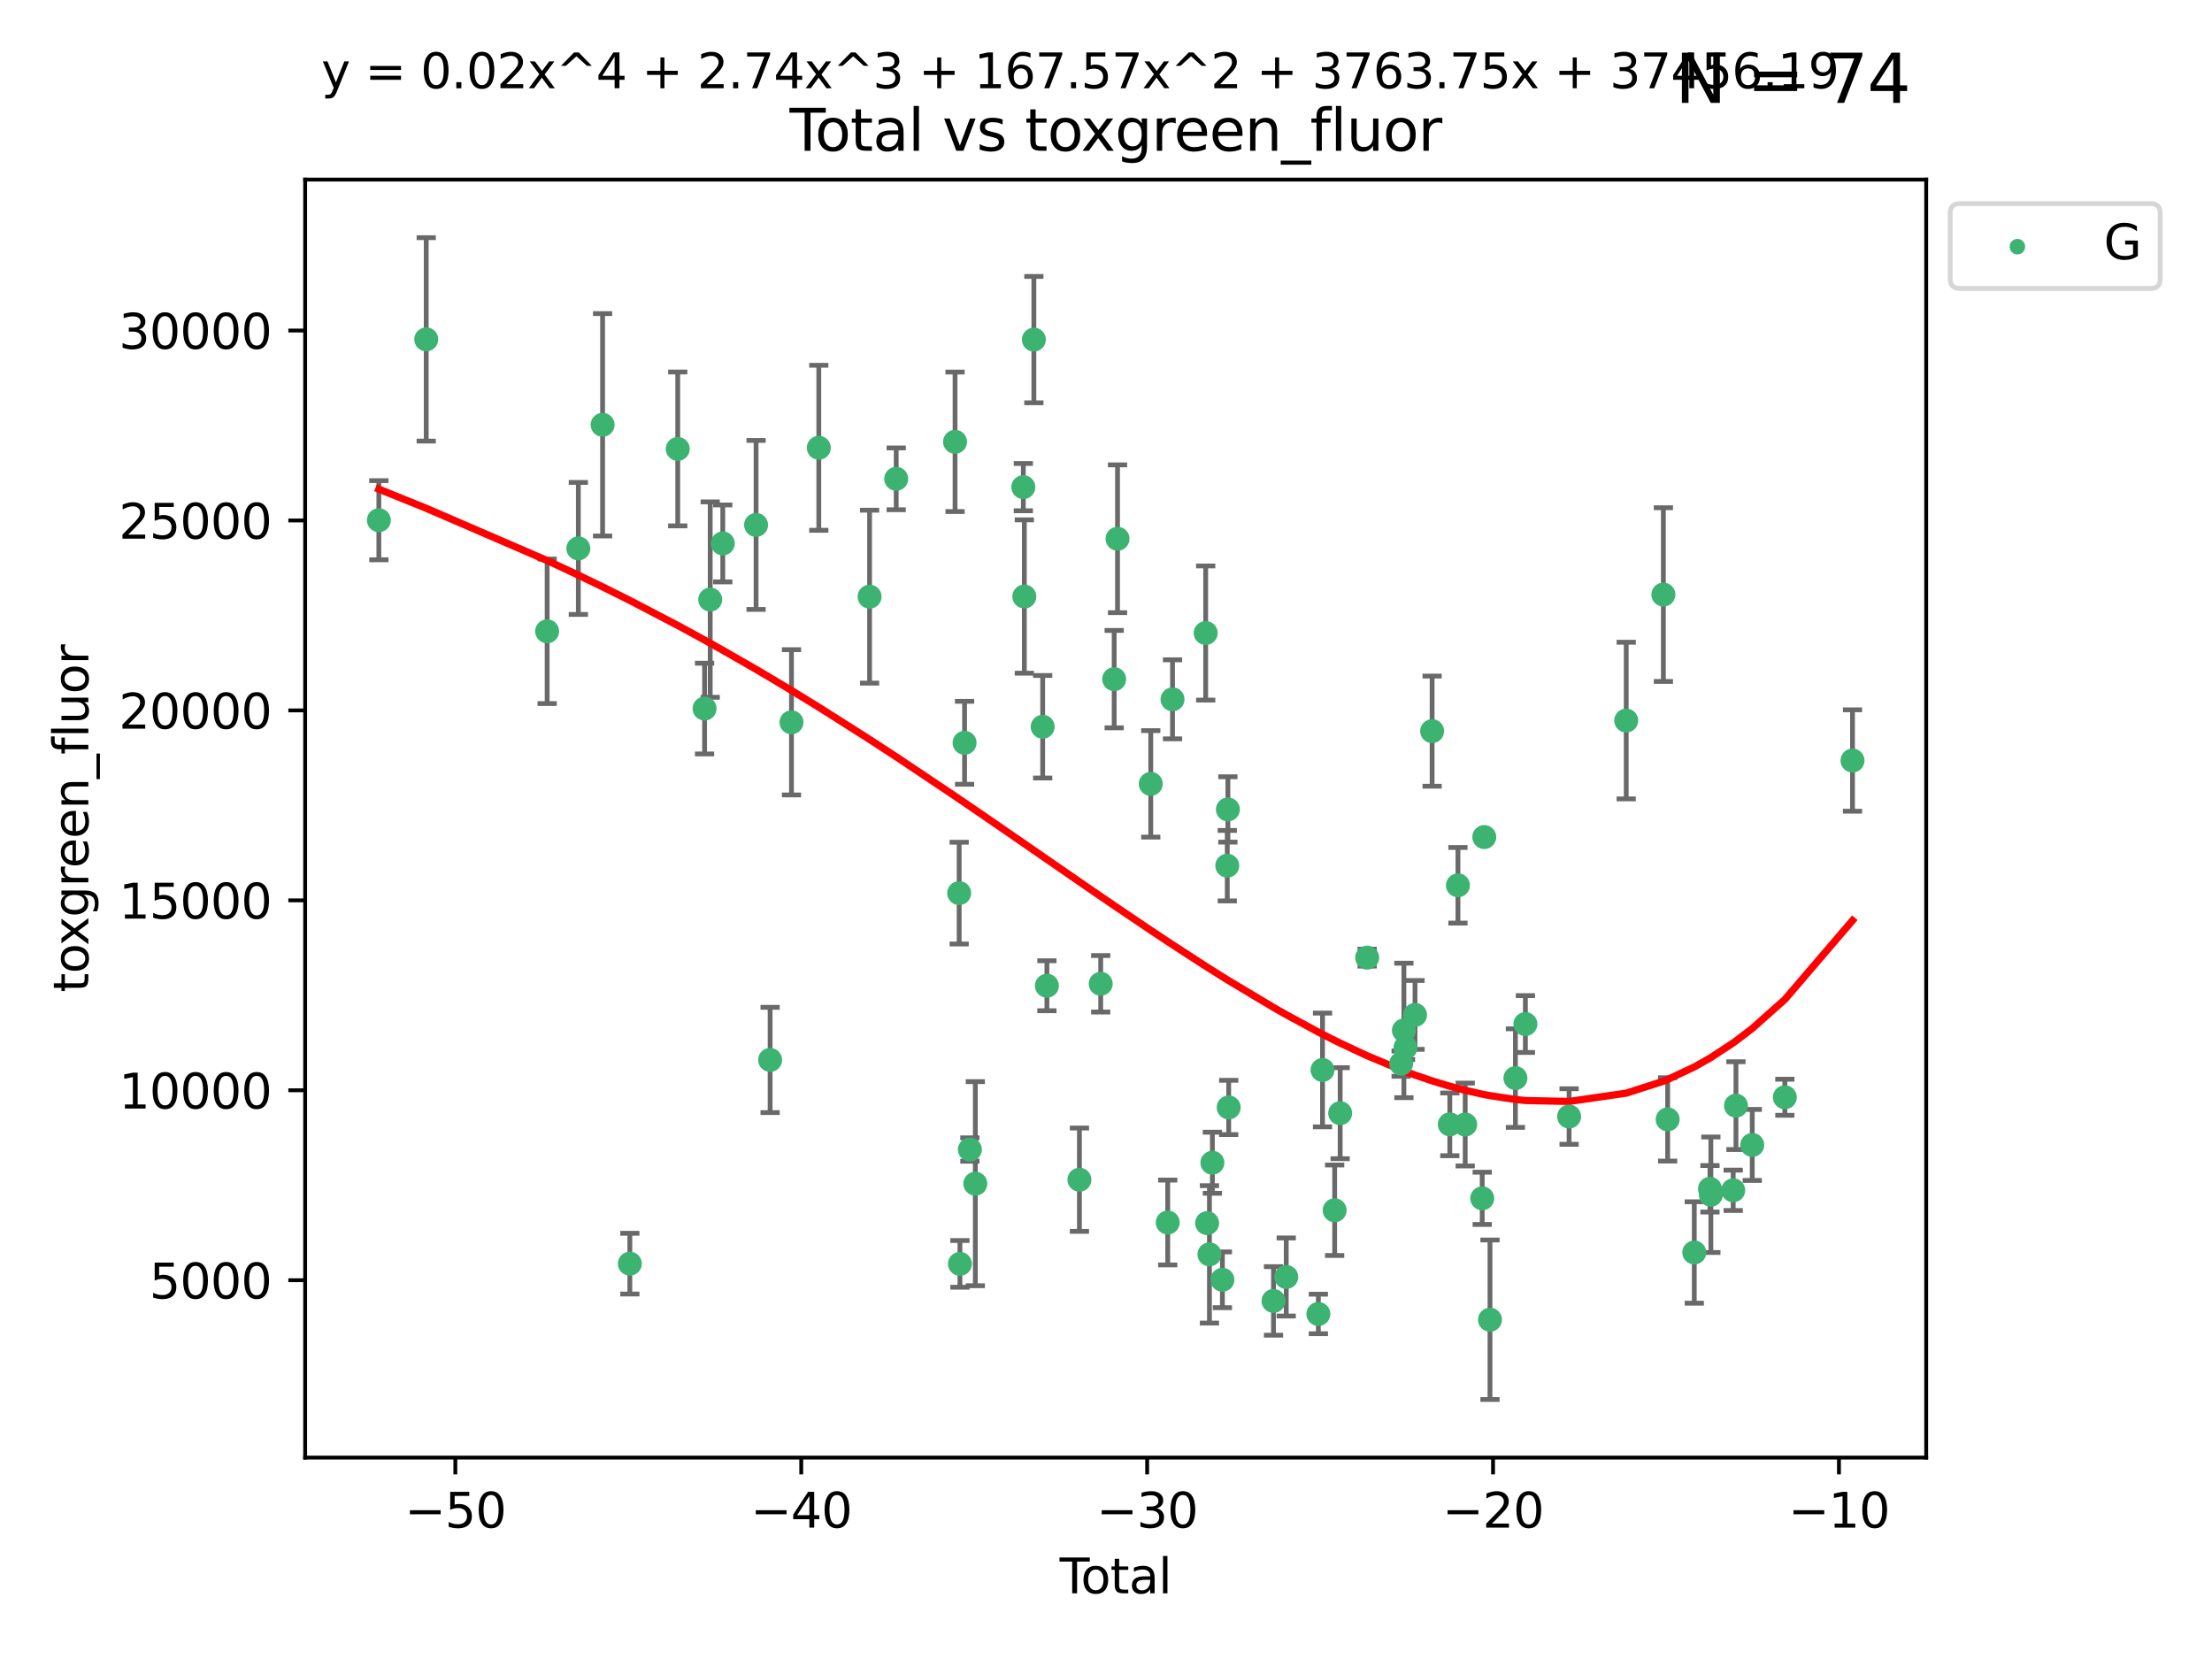 <?xml version="1.0" encoding="utf-8" standalone="no"?>
<!DOCTYPE svg PUBLIC "-//W3C//DTD SVG 1.1//EN"
  "http://www.w3.org/Graphics/SVG/1.1/DTD/svg11.dtd">
<svg xmlns:xlink="http://www.w3.org/1999/xlink" width="460.8pt" height="345.6pt" viewBox="0 0 460.8 345.6" xmlns="http://www.w3.org/2000/svg" version="1.1">
 <defs>
  <style type="text/css">*{stroke-linejoin: round; stroke-linecap: butt}</style>
 </defs>
 <g id="figure_1">
  <g id="patch_1">
   <path d="M 0 345.6 
L 460.8 345.6 
L 460.8 0 
L 0 0 
z
" style="fill: #ffffff"/>
  </g>
  <g id="axes_1">
   <g id="patch_2">
    <path d="M 63.571 303.64 
L 401.26 303.64 
L 401.26 37.411 
L 63.571 37.411 
z
" style="fill: #ffffff"/>
   </g>
   <g id="PathCollection_1">
    <defs>
     <path id="mae464c010b" d="M 0 1.118 
C 0.297 1.118 0.581 1 0.791 0.791 
C 1 0.581 1.118 0.297 1.118 0 
C 1.118 -0.297 1 -0.581 0.791 -0.791 
C 0.581 -1 0.297 -1.118 0 -1.118 
C -0.297 -1.118 -0.581 -1 -0.791 -0.791 
C -1 -0.581 -1.118 -0.297 -1.118 0 
C -1.118 0.297 -1 0.581 -0.791 0.791 
C -0.581 1 -0.297 1.118 0 1.118 
z
" style="stroke: #3cb371"/>
    </defs>
    <g clip-path="url(#p6cb7934e1f)">
     <use xlink:href="#mae464c010b" x="78.921" y="108.37" style="fill: #3cb371; stroke: #3cb371"/>
     <use xlink:href="#mae464c010b" x="88.792" y="70.697" style="fill: #3cb371; stroke: #3cb371"/>
     <use xlink:href="#mae464c010b" x="113.98" y="131.515" style="fill: #3cb371; stroke: #3cb371"/>
     <use xlink:href="#mae464c010b" x="120.479" y="114.247" style="fill: #3cb371; stroke: #3cb371"/>
     <use xlink:href="#mae464c010b" x="125.533" y="88.495" style="fill: #3cb371; stroke: #3cb371"/>
     <use xlink:href="#mae464c010b" x="131.207" y="263.244" style="fill: #3cb371; stroke: #3cb371"/>
     <use xlink:href="#mae464c010b" x="141.185" y="93.519" style="fill: #3cb371; stroke: #3cb371"/>
     <use xlink:href="#mae464c010b" x="146.775" y="147.608" style="fill: #3cb371; stroke: #3cb371"/>
     <use xlink:href="#mae464c010b" x="147.95" y="124.902" style="fill: #3cb371; stroke: #3cb371"/>
     <use xlink:href="#mae464c010b" x="150.568" y="113.205" style="fill: #3cb371; stroke: #3cb371"/>
     <use xlink:href="#mae464c010b" x="157.504" y="109.353" style="fill: #3cb371; stroke: #3cb371"/>
     <use xlink:href="#mae464c010b" x="160.429" y="220.805" style="fill: #3cb371; stroke: #3cb371"/>
     <use xlink:href="#mae464c010b" x="164.88" y="150.469" style="fill: #3cb371; stroke: #3cb371"/>
     <use xlink:href="#mae464c010b" x="170.572" y="93.281" style="fill: #3cb371; stroke: #3cb371"/>
     <use xlink:href="#mae464c010b" x="181.15" y="124.296" style="fill: #3cb371; stroke: #3cb371"/>
     <use xlink:href="#mae464c010b" x="186.695" y="99.749" style="fill: #3cb371; stroke: #3cb371"/>
     <use xlink:href="#mae464c010b" x="198.955" y="92.039" style="fill: #3cb371; stroke: #3cb371"/>
     <use xlink:href="#mae464c010b" x="199.812" y="186.05" style="fill: #3cb371; stroke: #3cb371"/>
     <use xlink:href="#mae464c010b" x="199.972" y="263.288" style="fill: #3cb371; stroke: #3cb371"/>
     <use xlink:href="#mae464c010b" x="200.939" y="154.74" style="fill: #3cb371; stroke: #3cb371"/>
     <use xlink:href="#mae464c010b" x="202.045" y="239.466" style="fill: #3cb371; stroke: #3cb371"/>
     <use xlink:href="#mae464c010b" x="203.178" y="246.582" style="fill: #3cb371; stroke: #3cb371"/>
     <use xlink:href="#mae464c010b" x="213.179" y="101.477" style="fill: #3cb371; stroke: #3cb371"/>
     <use xlink:href="#mae464c010b" x="213.387" y="124.265" style="fill: #3cb371; stroke: #3cb371"/>
     <use xlink:href="#mae464c010b" x="215.374" y="70.746" style="fill: #3cb371; stroke: #3cb371"/>
     <use xlink:href="#mae464c010b" x="217.208" y="151.397" style="fill: #3cb371; stroke: #3cb371"/>
     <use xlink:href="#mae464c010b" x="218.09" y="205.347" style="fill: #3cb371; stroke: #3cb371"/>
     <use xlink:href="#mae464c010b" x="224.864" y="245.752" style="fill: #3cb371; stroke: #3cb371"/>
     <use xlink:href="#mae464c010b" x="229.297" y="204.942" style="fill: #3cb371; stroke: #3cb371"/>
     <use xlink:href="#mae464c010b" x="232.104" y="141.479" style="fill: #3cb371; stroke: #3cb371"/>
     <use xlink:href="#mae464c010b" x="232.802" y="112.237" style="fill: #3cb371; stroke: #3cb371"/>
     <use xlink:href="#mae464c010b" x="239.724" y="163.297" style="fill: #3cb371; stroke: #3cb371"/>
     <use xlink:href="#mae464c010b" x="243.26" y="254.672" style="fill: #3cb371; stroke: #3cb371"/>
     <use xlink:href="#mae464c010b" x="244.258" y="145.683" style="fill: #3cb371; stroke: #3cb371"/>
     <use xlink:href="#mae464c010b" x="251.167" y="131.87" style="fill: #3cb371; stroke: #3cb371"/>
     <use xlink:href="#mae464c010b" x="251.462" y="254.801" style="fill: #3cb371; stroke: #3cb371"/>
     <use xlink:href="#mae464c010b" x="251.949" y="261.306" style="fill: #3cb371; stroke: #3cb371"/>
     <use xlink:href="#mae464c010b" x="252.562" y="242.216" style="fill: #3cb371; stroke: #3cb371"/>
     <use xlink:href="#mae464c010b" x="254.649" y="266.605" style="fill: #3cb371; stroke: #3cb371"/>
     <use xlink:href="#mae464c010b" x="255.663" y="180.337" style="fill: #3cb371; stroke: #3cb371"/>
     <use xlink:href="#mae464c010b" x="255.793" y="168.62" style="fill: #3cb371; stroke: #3cb371"/>
     <use xlink:href="#mae464c010b" x="255.96" y="230.701" style="fill: #3cb371; stroke: #3cb371"/>
     <use xlink:href="#mae464c010b" x="265.295" y="271.005" style="fill: #3cb371; stroke: #3cb371"/>
     <use xlink:href="#mae464c010b" x="267.947" y="266.018" style="fill: #3cb371; stroke: #3cb371"/>
     <use xlink:href="#mae464c010b" x="274.639" y="273.724" style="fill: #3cb371; stroke: #3cb371"/>
     <use xlink:href="#mae464c010b" x="275.505" y="222.895" style="fill: #3cb371; stroke: #3cb371"/>
     <use xlink:href="#mae464c010b" x="278.033" y="252.122" style="fill: #3cb371; stroke: #3cb371"/>
     <use xlink:href="#mae464c010b" x="279.181" y="231.899" style="fill: #3cb371; stroke: #3cb371"/>
     <use xlink:href="#mae464c010b" x="284.806" y="199.49" style="fill: #3cb371; stroke: #3cb371"/>
     <use xlink:href="#mae464c010b" x="291.885" y="221.575" style="fill: #3cb371; stroke: #3cb371"/>
     <use xlink:href="#mae464c010b" x="292.457" y="214.656" style="fill: #3cb371; stroke: #3cb371"/>
     <use xlink:href="#mae464c010b" x="292.792" y="218.227" style="fill: #3cb371; stroke: #3cb371"/>
     <use xlink:href="#mae464c010b" x="294.777" y="211.426" style="fill: #3cb371; stroke: #3cb371"/>
     <use xlink:href="#mae464c010b" x="298.336" y="152.313" style="fill: #3cb371; stroke: #3cb371"/>
     <use xlink:href="#mae464c010b" x="302.021" y="234.226" style="fill: #3cb371; stroke: #3cb371"/>
     <use xlink:href="#mae464c010b" x="303.715" y="184.424" style="fill: #3cb371; stroke: #3cb371"/>
     <use xlink:href="#mae464c010b" x="305.229" y="234.26" style="fill: #3cb371; stroke: #3cb371"/>
     <use xlink:href="#mae464c010b" x="308.772" y="249.634" style="fill: #3cb371; stroke: #3cb371"/>
     <use xlink:href="#mae464c010b" x="309.203" y="174.374" style="fill: #3cb371; stroke: #3cb371"/>
     <use xlink:href="#mae464c010b" x="310.392" y="274.926" style="fill: #3cb371; stroke: #3cb371"/>
     <use xlink:href="#mae464c010b" x="315.691" y="224.588" style="fill: #3cb371; stroke: #3cb371"/>
     <use xlink:href="#mae464c010b" x="317.768" y="213.329" style="fill: #3cb371; stroke: #3cb371"/>
     <use xlink:href="#mae464c010b" x="326.871" y="232.59" style="fill: #3cb371; stroke: #3cb371"/>
     <use xlink:href="#mae464c010b" x="338.77" y="150.105" style="fill: #3cb371; stroke: #3cb371"/>
     <use xlink:href="#mae464c010b" x="346.513" y="123.865" style="fill: #3cb371; stroke: #3cb371"/>
     <use xlink:href="#mae464c010b" x="347.402" y="233.186" style="fill: #3cb371; stroke: #3cb371"/>
     <use xlink:href="#mae464c010b" x="352.949" y="260.916" style="fill: #3cb371; stroke: #3cb371"/>
     <use xlink:href="#mae464c010b" x="356.217" y="247.646" style="fill: #3cb371; stroke: #3cb371"/>
     <use xlink:href="#mae464c010b" x="356.405" y="248.886" style="fill: #3cb371; stroke: #3cb371"/>
     <use xlink:href="#mae464c010b" x="361.057" y="247.962" style="fill: #3cb371; stroke: #3cb371"/>
     <use xlink:href="#mae464c010b" x="361.633" y="230.326" style="fill: #3cb371; stroke: #3cb371"/>
     <use xlink:href="#mae464c010b" x="365.027" y="238.511" style="fill: #3cb371; stroke: #3cb371"/>
     <use xlink:href="#mae464c010b" x="371.817" y="228.579" style="fill: #3cb371; stroke: #3cb371"/>
     <use xlink:href="#mae464c010b" x="385.911" y="158.432" style="fill: #3cb371; stroke: #3cb371"/>
    </g>
   </g>
   <g id="matplotlib.axis_1">
    <g id="xtick_1">
     <g id="line2d_1">
      <defs>
       <path id="m2d4a6df33d" d="M 0 0 
L 0 3.5 
" style="stroke: #000000; stroke-width: 0.8"/>
      </defs>
      <g>
       <use xlink:href="#m2d4a6df33d" x="94.856" y="303.64" style="stroke: #000000; stroke-width: 0.8"/>
      </g>
     </g>
     <g id="text_1">
      <!-- −50 -->
      <g transform="translate(84.304 318.238)scale(0.1 -0.1)">
       <defs>
        <path id="DejaVuSans-2212" d="M 678 2272 
L 4684 2272 
L 4684 1741 
L 678 1741 
L 678 2272 
z
" transform="scale(0.016)"/>
        <path id="DejaVuSans-35" d="M 691 4666 
L 3169 4666 
L 3169 4134 
L 1269 4134 
L 1269 2991 
Q 1406 3038 1543 3061 
Q 1681 3084 1819 3084 
Q 2600 3084 3056 2656 
Q 3513 2228 3513 1497 
Q 3513 744 3044 326 
Q 2575 -91 1722 -91 
Q 1428 -91 1123 -41 
Q 819 9 494 109 
L 494 744 
Q 775 591 1075 516 
Q 1375 441 1709 441 
Q 2250 441 2565 725 
Q 2881 1009 2881 1497 
Q 2881 1984 2565 2268 
Q 2250 2553 1709 2553 
Q 1456 2553 1204 2497 
Q 953 2441 691 2322 
L 691 4666 
z
" transform="scale(0.016)"/>
        <path id="DejaVuSans-30" d="M 2034 4250 
Q 1547 4250 1301 3770 
Q 1056 3291 1056 2328 
Q 1056 1369 1301 889 
Q 1547 409 2034 409 
Q 2525 409 2770 889 
Q 3016 1369 3016 2328 
Q 3016 3291 2770 3770 
Q 2525 4250 2034 4250 
z
M 2034 4750 
Q 2819 4750 3233 4129 
Q 3647 3509 3647 2328 
Q 3647 1150 3233 529 
Q 2819 -91 2034 -91 
Q 1250 -91 836 529 
Q 422 1150 422 2328 
Q 422 3509 836 4129 
Q 1250 4750 2034 4750 
z
" transform="scale(0.016)"/>
       </defs>
       <use xlink:href="#DejaVuSans-2212"/>
       <use xlink:href="#DejaVuSans-35" x="83.789"/>
       <use xlink:href="#DejaVuSans-30" x="147.412"/>
      </g>
     </g>
    </g>
    <g id="xtick_2">
     <g id="line2d_2">
      <g>
       <use xlink:href="#m2d4a6df33d" x="166.914" y="303.64" style="stroke: #000000; stroke-width: 0.8"/>
      </g>
     </g>
     <g id="text_2">
      <!-- −40 -->
      <g transform="translate(156.361 318.238)scale(0.1 -0.1)">
       <defs>
        <path id="DejaVuSans-34" d="M 2419 4116 
L 825 1625 
L 2419 1625 
L 2419 4116 
z
M 2253 4666 
L 3047 4666 
L 3047 1625 
L 3713 1625 
L 3713 1100 
L 3047 1100 
L 3047 0 
L 2419 0 
L 2419 1100 
L 313 1100 
L 313 1709 
L 2253 4666 
z
" transform="scale(0.016)"/>
       </defs>
       <use xlink:href="#DejaVuSans-2212"/>
       <use xlink:href="#DejaVuSans-34" x="83.789"/>
       <use xlink:href="#DejaVuSans-30" x="147.412"/>
      </g>
     </g>
    </g>
    <g id="xtick_3">
     <g id="line2d_3">
      <g>
       <use xlink:href="#m2d4a6df33d" x="238.971" y="303.64" style="stroke: #000000; stroke-width: 0.8"/>
      </g>
     </g>
     <g id="text_3">
      <!-- −30 -->
      <g transform="translate(228.419 318.238)scale(0.1 -0.1)">
       <defs>
        <path id="DejaVuSans-33" d="M 2597 2516 
Q 3050 2419 3304 2112 
Q 3559 1806 3559 1356 
Q 3559 666 3084 287 
Q 2609 -91 1734 -91 
Q 1441 -91 1130 -33 
Q 819 25 488 141 
L 488 750 
Q 750 597 1062 519 
Q 1375 441 1716 441 
Q 2309 441 2620 675 
Q 2931 909 2931 1356 
Q 2931 1769 2642 2001 
Q 2353 2234 1838 2234 
L 1294 2234 
L 1294 2753 
L 1863 2753 
Q 2328 2753 2575 2939 
Q 2822 3125 2822 3475 
Q 2822 3834 2567 4026 
Q 2313 4219 1838 4219 
Q 1578 4219 1281 4162 
Q 984 4106 628 3988 
L 628 4550 
Q 988 4650 1302 4700 
Q 1616 4750 1894 4750 
Q 2613 4750 3031 4423 
Q 3450 4097 3450 3541 
Q 3450 3153 3228 2886 
Q 3006 2619 2597 2516 
z
" transform="scale(0.016)"/>
       </defs>
       <use xlink:href="#DejaVuSans-2212"/>
       <use xlink:href="#DejaVuSans-33" x="83.789"/>
       <use xlink:href="#DejaVuSans-30" x="147.412"/>
      </g>
     </g>
    </g>
    <g id="xtick_4">
     <g id="line2d_4">
      <g>
       <use xlink:href="#m2d4a6df33d" x="311.029" y="303.64" style="stroke: #000000; stroke-width: 0.8"/>
      </g>
     </g>
     <g id="text_4">
      <!-- −20 -->
      <g transform="translate(300.476 318.238)scale(0.1 -0.1)">
       <defs>
        <path id="DejaVuSans-32" d="M 1228 531 
L 3431 531 
L 3431 0 
L 469 0 
L 469 531 
Q 828 903 1448 1529 
Q 2069 2156 2228 2338 
Q 2531 2678 2651 2914 
Q 2772 3150 2772 3378 
Q 2772 3750 2511 3984 
Q 2250 4219 1831 4219 
Q 1534 4219 1204 4116 
Q 875 4013 500 3803 
L 500 4441 
Q 881 4594 1212 4672 
Q 1544 4750 1819 4750 
Q 2544 4750 2975 4387 
Q 3406 4025 3406 3419 
Q 3406 3131 3298 2873 
Q 3191 2616 2906 2266 
Q 2828 2175 2409 1742 
Q 1991 1309 1228 531 
z
" transform="scale(0.016)"/>
       </defs>
       <use xlink:href="#DejaVuSans-2212"/>
       <use xlink:href="#DejaVuSans-32" x="83.789"/>
       <use xlink:href="#DejaVuSans-30" x="147.412"/>
      </g>
     </g>
    </g>
    <g id="xtick_5">
     <g id="line2d_5">
      <g>
       <use xlink:href="#m2d4a6df33d" x="383.086" y="303.64" style="stroke: #000000; stroke-width: 0.8"/>
      </g>
     </g>
     <g id="text_5">
      <!-- −10 -->
      <g transform="translate(372.534 318.238)scale(0.1 -0.1)">
       <defs>
        <path id="DejaVuSans-31" d="M 794 531 
L 1825 531 
L 1825 4091 
L 703 3866 
L 703 4441 
L 1819 4666 
L 2450 4666 
L 2450 531 
L 3481 531 
L 3481 0 
L 794 0 
L 794 531 
z
" transform="scale(0.016)"/>
       </defs>
       <use xlink:href="#DejaVuSans-2212"/>
       <use xlink:href="#DejaVuSans-31" x="83.789"/>
       <use xlink:href="#DejaVuSans-30" x="147.412"/>
      </g>
     </g>
    </g>
    <g id="text_6">
     <!-- Total -->
     <g transform="translate(220.739 331.917)scale(0.1 -0.1)">
      <defs>
       <path id="DejaVuSans-54" d="M -19 4666 
L 3928 4666 
L 3928 4134 
L 2272 4134 
L 2272 0 
L 1638 0 
L 1638 4134 
L -19 4134 
L -19 4666 
z
" transform="scale(0.016)"/>
       <path id="DejaVuSans-6f" d="M 1959 3097 
Q 1497 3097 1228 2736 
Q 959 2375 959 1747 
Q 959 1119 1226 758 
Q 1494 397 1959 397 
Q 2419 397 2687 759 
Q 2956 1122 2956 1747 
Q 2956 2369 2687 2733 
Q 2419 3097 1959 3097 
z
M 1959 3584 
Q 2709 3584 3137 3096 
Q 3566 2609 3566 1747 
Q 3566 888 3137 398 
Q 2709 -91 1959 -91 
Q 1206 -91 779 398 
Q 353 888 353 1747 
Q 353 2609 779 3096 
Q 1206 3584 1959 3584 
z
" transform="scale(0.016)"/>
       <path id="DejaVuSans-74" d="M 1172 4494 
L 1172 3500 
L 2356 3500 
L 2356 3053 
L 1172 3053 
L 1172 1153 
Q 1172 725 1289 603 
Q 1406 481 1766 481 
L 2356 481 
L 2356 0 
L 1766 0 
Q 1100 0 847 248 
Q 594 497 594 1153 
L 594 3053 
L 172 3053 
L 172 3500 
L 594 3500 
L 594 4494 
L 1172 4494 
z
" transform="scale(0.016)"/>
       <path id="DejaVuSans-61" d="M 2194 1759 
Q 1497 1759 1228 1600 
Q 959 1441 959 1056 
Q 959 750 1161 570 
Q 1363 391 1709 391 
Q 2188 391 2477 730 
Q 2766 1069 2766 1631 
L 2766 1759 
L 2194 1759 
z
M 3341 1997 
L 3341 0 
L 2766 0 
L 2766 531 
Q 2569 213 2275 61 
Q 1981 -91 1556 -91 
Q 1019 -91 701 211 
Q 384 513 384 1019 
Q 384 1609 779 1909 
Q 1175 2209 1959 2209 
L 2766 2209 
L 2766 2266 
Q 2766 2663 2505 2880 
Q 2244 3097 1772 3097 
Q 1472 3097 1187 3025 
Q 903 2953 641 2809 
L 641 3341 
Q 956 3463 1253 3523 
Q 1550 3584 1831 3584 
Q 2591 3584 2966 3190 
Q 3341 2797 3341 1997 
z
" transform="scale(0.016)"/>
       <path id="DejaVuSans-6c" d="M 603 4863 
L 1178 4863 
L 1178 0 
L 603 0 
L 603 4863 
z
" transform="scale(0.016)"/>
      </defs>
      <use xlink:href="#DejaVuSans-54"/>
      <use xlink:href="#DejaVuSans-6f" x="44.084"/>
      <use xlink:href="#DejaVuSans-74" x="105.266"/>
      <use xlink:href="#DejaVuSans-61" x="144.475"/>
      <use xlink:href="#DejaVuSans-6c" x="205.754"/>
     </g>
    </g>
   </g>
   <g id="matplotlib.axis_2">
    <g id="ytick_1">
     <g id="line2d_6">
      <defs>
       <path id="md63896362a" d="M 0 0 
L -3.5 0 
" style="stroke: #000000; stroke-width: 0.8"/>
      </defs>
      <g>
       <use xlink:href="#md63896362a" x="63.571" y="266.693" style="stroke: #000000; stroke-width: 0.8"/>
      </g>
     </g>
     <g id="text_7">
      <!-- 5000 -->
      <g transform="translate(31.121 270.492)scale(0.1 -0.1)">
       <use xlink:href="#DejaVuSans-35"/>
       <use xlink:href="#DejaVuSans-30" x="63.623"/>
       <use xlink:href="#DejaVuSans-30" x="127.246"/>
       <use xlink:href="#DejaVuSans-30" x="190.869"/>
      </g>
     </g>
    </g>
    <g id="ytick_2">
     <g id="line2d_7">
      <g>
       <use xlink:href="#md63896362a" x="63.571" y="227.125" style="stroke: #000000; stroke-width: 0.8"/>
      </g>
     </g>
     <g id="text_8">
      <!-- 10000 -->
      <g transform="translate(24.759 230.924)scale(0.1 -0.1)">
       <use xlink:href="#DejaVuSans-31"/>
       <use xlink:href="#DejaVuSans-30" x="63.623"/>
       <use xlink:href="#DejaVuSans-30" x="127.246"/>
       <use xlink:href="#DejaVuSans-30" x="190.869"/>
       <use xlink:href="#DejaVuSans-30" x="254.492"/>
      </g>
     </g>
    </g>
    <g id="ytick_3">
     <g id="line2d_8">
      <g>
       <use xlink:href="#md63896362a" x="63.571" y="187.557" style="stroke: #000000; stroke-width: 0.8"/>
      </g>
     </g>
     <g id="text_9">
      <!-- 15000 -->
      <g transform="translate(24.759 191.356)scale(0.1 -0.1)">
       <use xlink:href="#DejaVuSans-31"/>
       <use xlink:href="#DejaVuSans-35" x="63.623"/>
       <use xlink:href="#DejaVuSans-30" x="127.246"/>
       <use xlink:href="#DejaVuSans-30" x="190.869"/>
       <use xlink:href="#DejaVuSans-30" x="254.492"/>
      </g>
     </g>
    </g>
    <g id="ytick_4">
     <g id="line2d_9">
      <g>
       <use xlink:href="#md63896362a" x="63.571" y="147.989" style="stroke: #000000; stroke-width: 0.8"/>
      </g>
     </g>
     <g id="text_10">
      <!-- 20000 -->
      <g transform="translate(24.759 151.788)scale(0.1 -0.1)">
       <use xlink:href="#DejaVuSans-32"/>
       <use xlink:href="#DejaVuSans-30" x="63.623"/>
       <use xlink:href="#DejaVuSans-30" x="127.246"/>
       <use xlink:href="#DejaVuSans-30" x="190.869"/>
       <use xlink:href="#DejaVuSans-30" x="254.492"/>
      </g>
     </g>
    </g>
    <g id="ytick_5">
     <g id="line2d_10">
      <g>
       <use xlink:href="#md63896362a" x="63.571" y="108.421" style="stroke: #000000; stroke-width: 0.8"/>
      </g>
     </g>
     <g id="text_11">
      <!-- 25000 -->
      <g transform="translate(24.759 112.22)scale(0.1 -0.1)">
       <use xlink:href="#DejaVuSans-32"/>
       <use xlink:href="#DejaVuSans-35" x="63.623"/>
       <use xlink:href="#DejaVuSans-30" x="127.246"/>
       <use xlink:href="#DejaVuSans-30" x="190.869"/>
       <use xlink:href="#DejaVuSans-30" x="254.492"/>
      </g>
     </g>
    </g>
    <g id="ytick_6">
     <g id="line2d_11">
      <g>
       <use xlink:href="#md63896362a" x="63.571" y="68.853" style="stroke: #000000; stroke-width: 0.8"/>
      </g>
     </g>
     <g id="text_12">
      <!-- 30000 -->
      <g transform="translate(24.759 72.652)scale(0.1 -0.1)">
       <use xlink:href="#DejaVuSans-33"/>
       <use xlink:href="#DejaVuSans-30" x="63.623"/>
       <use xlink:href="#DejaVuSans-30" x="127.246"/>
       <use xlink:href="#DejaVuSans-30" x="190.869"/>
       <use xlink:href="#DejaVuSans-30" x="254.492"/>
      </g>
     </g>
    </g>
    <g id="text_13">
     <!-- toxgreen_fluor -->
     <g transform="translate(18.401 206.72)rotate(-90)scale(0.1 -0.1)">
      <defs>
       <path id="DejaVuSans-78" d="M 3513 3500 
L 2247 1797 
L 3578 0 
L 2900 0 
L 1881 1375 
L 863 0 
L 184 0 
L 1544 1831 
L 300 3500 
L 978 3500 
L 1906 2253 
L 2834 3500 
L 3513 3500 
z
" transform="scale(0.016)"/>
       <path id="DejaVuSans-67" d="M 2906 1791 
Q 2906 2416 2648 2759 
Q 2391 3103 1925 3103 
Q 1463 3103 1205 2759 
Q 947 2416 947 1791 
Q 947 1169 1205 825 
Q 1463 481 1925 481 
Q 2391 481 2648 825 
Q 2906 1169 2906 1791 
z
M 3481 434 
Q 3481 -459 3084 -895 
Q 2688 -1331 1869 -1331 
Q 1566 -1331 1297 -1286 
Q 1028 -1241 775 -1147 
L 775 -588 
Q 1028 -725 1275 -790 
Q 1522 -856 1778 -856 
Q 2344 -856 2625 -561 
Q 2906 -266 2906 331 
L 2906 616 
Q 2728 306 2450 153 
Q 2172 0 1784 0 
Q 1141 0 747 490 
Q 353 981 353 1791 
Q 353 2603 747 3093 
Q 1141 3584 1784 3584 
Q 2172 3584 2450 3431 
Q 2728 3278 2906 2969 
L 2906 3500 
L 3481 3500 
L 3481 434 
z
" transform="scale(0.016)"/>
       <path id="DejaVuSans-72" d="M 2631 2963 
Q 2534 3019 2420 3045 
Q 2306 3072 2169 3072 
Q 1681 3072 1420 2755 
Q 1159 2438 1159 1844 
L 1159 0 
L 581 0 
L 581 3500 
L 1159 3500 
L 1159 2956 
Q 1341 3275 1631 3429 
Q 1922 3584 2338 3584 
Q 2397 3584 2469 3576 
Q 2541 3569 2628 3553 
L 2631 2963 
z
" transform="scale(0.016)"/>
       <path id="DejaVuSans-65" d="M 3597 1894 
L 3597 1613 
L 953 1613 
Q 991 1019 1311 708 
Q 1631 397 2203 397 
Q 2534 397 2845 478 
Q 3156 559 3463 722 
L 3463 178 
Q 3153 47 2828 -22 
Q 2503 -91 2169 -91 
Q 1331 -91 842 396 
Q 353 884 353 1716 
Q 353 2575 817 3079 
Q 1281 3584 2069 3584 
Q 2775 3584 3186 3129 
Q 3597 2675 3597 1894 
z
M 3022 2063 
Q 3016 2534 2758 2815 
Q 2500 3097 2075 3097 
Q 1594 3097 1305 2825 
Q 1016 2553 972 2059 
L 3022 2063 
z
" transform="scale(0.016)"/>
       <path id="DejaVuSans-6e" d="M 3513 2113 
L 3513 0 
L 2938 0 
L 2938 2094 
Q 2938 2591 2744 2837 
Q 2550 3084 2163 3084 
Q 1697 3084 1428 2787 
Q 1159 2491 1159 1978 
L 1159 0 
L 581 0 
L 581 3500 
L 1159 3500 
L 1159 2956 
Q 1366 3272 1645 3428 
Q 1925 3584 2291 3584 
Q 2894 3584 3203 3211 
Q 3513 2838 3513 2113 
z
" transform="scale(0.016)"/>
       <path id="DejaVuSans-5f" d="M 3263 -1063 
L 3263 -1509 
L -63 -1509 
L -63 -1063 
L 3263 -1063 
z
" transform="scale(0.016)"/>
       <path id="DejaVuSans-66" d="M 2375 4863 
L 2375 4384 
L 1825 4384 
Q 1516 4384 1395 4259 
Q 1275 4134 1275 3809 
L 1275 3500 
L 2222 3500 
L 2222 3053 
L 1275 3053 
L 1275 0 
L 697 0 
L 697 3053 
L 147 3053 
L 147 3500 
L 697 3500 
L 697 3744 
Q 697 4328 969 4595 
Q 1241 4863 1831 4863 
L 2375 4863 
z
" transform="scale(0.016)"/>
       <path id="DejaVuSans-75" d="M 544 1381 
L 544 3500 
L 1119 3500 
L 1119 1403 
Q 1119 906 1312 657 
Q 1506 409 1894 409 
Q 2359 409 2629 706 
Q 2900 1003 2900 1516 
L 2900 3500 
L 3475 3500 
L 3475 0 
L 2900 0 
L 2900 538 
Q 2691 219 2414 64 
Q 2138 -91 1772 -91 
Q 1169 -91 856 284 
Q 544 659 544 1381 
z
M 1991 3584 
L 1991 3584 
z
" transform="scale(0.016)"/>
      </defs>
      <use xlink:href="#DejaVuSans-74"/>
      <use xlink:href="#DejaVuSans-6f" x="39.209"/>
      <use xlink:href="#DejaVuSans-78" x="97.266"/>
      <use xlink:href="#DejaVuSans-67" x="156.445"/>
      <use xlink:href="#DejaVuSans-72" x="219.922"/>
      <use xlink:href="#DejaVuSans-65" x="258.785"/>
      <use xlink:href="#DejaVuSans-65" x="320.309"/>
      <use xlink:href="#DejaVuSans-6e" x="381.832"/>
      <use xlink:href="#DejaVuSans-5f" x="445.211"/>
      <use xlink:href="#DejaVuSans-66" x="495.211"/>
      <use xlink:href="#DejaVuSans-6c" x="530.416"/>
      <use xlink:href="#DejaVuSans-75" x="558.199"/>
      <use xlink:href="#DejaVuSans-6f" x="621.578"/>
      <use xlink:href="#DejaVuSans-72" x="682.76"/>
     </g>
    </g>
   </g>
   <g id="LineCollection_1">
    <path d="M 78.921 116.611 
L 78.921 100.128 
" clip-path="url(#p6cb7934e1f)" style="fill: none; stroke: #696969"/>
    <path d="M 88.792 91.882 
L 88.792 49.513 
" clip-path="url(#p6cb7934e1f)" style="fill: none; stroke: #696969"/>
    <path d="M 113.98 146.565 
L 113.98 116.466 
" clip-path="url(#p6cb7934e1f)" style="fill: none; stroke: #696969"/>
    <path d="M 120.479 128.001 
L 120.479 100.493 
" clip-path="url(#p6cb7934e1f)" style="fill: none; stroke: #696969"/>
    <path d="M 125.533 111.658 
L 125.533 65.332 
" clip-path="url(#p6cb7934e1f)" style="fill: none; stroke: #696969"/>
    <path d="M 131.207 269.569 
L 131.207 256.919 
" clip-path="url(#p6cb7934e1f)" style="fill: none; stroke: #696969"/>
    <path d="M 141.185 109.546 
L 141.185 77.492 
" clip-path="url(#p6cb7934e1f)" style="fill: none; stroke: #696969"/>
    <path d="M 146.775 157.063 
L 146.775 138.153 
" clip-path="url(#p6cb7934e1f)" style="fill: none; stroke: #696969"/>
    <path d="M 147.95 145.257 
L 147.95 104.548 
" clip-path="url(#p6cb7934e1f)" style="fill: none; stroke: #696969"/>
    <path d="M 150.568 121.219 
L 150.568 105.191 
" clip-path="url(#p6cb7934e1f)" style="fill: none; stroke: #696969"/>
    <path d="M 157.504 126.956 
L 157.504 91.751 
" clip-path="url(#p6cb7934e1f)" style="fill: none; stroke: #696969"/>
    <path d="M 160.429 231.769 
L 160.429 209.841 
" clip-path="url(#p6cb7934e1f)" style="fill: none; stroke: #696969"/>
    <path d="M 164.88 165.597 
L 164.88 135.341 
" clip-path="url(#p6cb7934e1f)" style="fill: none; stroke: #696969"/>
    <path d="M 170.572 110.469 
L 170.572 76.093 
" clip-path="url(#p6cb7934e1f)" style="fill: none; stroke: #696969"/>
    <path d="M 181.15 142.309 
L 181.15 106.282 
" clip-path="url(#p6cb7934e1f)" style="fill: none; stroke: #696969"/>
    <path d="M 186.695 106.185 
L 186.695 93.313 
" clip-path="url(#p6cb7934e1f)" style="fill: none; stroke: #696969"/>
    <path d="M 198.955 106.568 
L 198.955 77.509 
" clip-path="url(#p6cb7934e1f)" style="fill: none; stroke: #696969"/>
    <path d="M 199.812 196.65 
L 199.812 175.45 
" clip-path="url(#p6cb7934e1f)" style="fill: none; stroke: #696969"/>
    <path d="M 199.972 268.154 
L 199.972 258.423 
" clip-path="url(#p6cb7934e1f)" style="fill: none; stroke: #696969"/>
    <path d="M 200.939 163.379 
L 200.939 146.102 
" clip-path="url(#p6cb7934e1f)" style="fill: none; stroke: #696969"/>
    <path d="M 202.045 241.903 
L 202.045 237.028 
" clip-path="url(#p6cb7934e1f)" style="fill: none; stroke: #696969"/>
    <path d="M 203.178 267.841 
L 203.178 225.323 
" clip-path="url(#p6cb7934e1f)" style="fill: none; stroke: #696969"/>
    <path d="M 213.179 106.404 
L 213.179 96.549 
" clip-path="url(#p6cb7934e1f)" style="fill: none; stroke: #696969"/>
    <path d="M 213.387 140.234 
L 213.387 108.295 
" clip-path="url(#p6cb7934e1f)" style="fill: none; stroke: #696969"/>
    <path d="M 215.374 83.907 
L 215.374 57.586 
" clip-path="url(#p6cb7934e1f)" style="fill: none; stroke: #696969"/>
    <path d="M 217.208 162.075 
L 217.208 140.718 
" clip-path="url(#p6cb7934e1f)" style="fill: none; stroke: #696969"/>
    <path d="M 218.09 210.557 
L 218.09 200.138 
" clip-path="url(#p6cb7934e1f)" style="fill: none; stroke: #696969"/>
    <path d="M 224.864 256.511 
L 224.864 234.993 
" clip-path="url(#p6cb7934e1f)" style="fill: none; stroke: #696969"/>
    <path d="M 229.297 210.824 
L 229.297 199.059 
" clip-path="url(#p6cb7934e1f)" style="fill: none; stroke: #696969"/>
    <path d="M 232.104 151.623 
L 232.104 131.335 
" clip-path="url(#p6cb7934e1f)" style="fill: none; stroke: #696969"/>
    <path d="M 232.802 127.633 
L 232.802 96.841 
" clip-path="url(#p6cb7934e1f)" style="fill: none; stroke: #696969"/>
    <path d="M 239.724 174.387 
L 239.724 152.207 
" clip-path="url(#p6cb7934e1f)" style="fill: none; stroke: #696969"/>
    <path d="M 243.26 263.511 
L 243.26 245.832 
" clip-path="url(#p6cb7934e1f)" style="fill: none; stroke: #696969"/>
    <path d="M 244.258 153.913 
L 244.258 137.454 
" clip-path="url(#p6cb7934e1f)" style="fill: none; stroke: #696969"/>
    <path d="M 251.167 145.838 
L 251.167 117.901 
" clip-path="url(#p6cb7934e1f)" style="fill: none; stroke: #696969"/>
    <path d="M 251.462 255.473 
L 251.462 254.128 
" clip-path="url(#p6cb7934e1f)" style="fill: none; stroke: #696969"/>
    <path d="M 251.949 275.619 
L 251.949 246.993 
" clip-path="url(#p6cb7934e1f)" style="fill: none; stroke: #696969"/>
    <path d="M 252.562 248.578 
L 252.562 235.854 
" clip-path="url(#p6cb7934e1f)" style="fill: none; stroke: #696969"/>
    <path d="M 254.649 272.414 
L 254.649 260.795 
" clip-path="url(#p6cb7934e1f)" style="fill: none; stroke: #696969"/>
    <path d="M 255.663 187.674 
L 255.663 172.999 
" clip-path="url(#p6cb7934e1f)" style="fill: none; stroke: #696969"/>
    <path d="M 255.793 175.427 
L 255.793 161.813 
" clip-path="url(#p6cb7934e1f)" style="fill: none; stroke: #696969"/>
    <path d="M 255.96 236.35 
L 255.96 225.052 
" clip-path="url(#p6cb7934e1f)" style="fill: none; stroke: #696969"/>
    <path d="M 265.295 278.145 
L 265.295 263.865 
" clip-path="url(#p6cb7934e1f)" style="fill: none; stroke: #696969"/>
    <path d="M 267.947 274.149 
L 267.947 257.888 
" clip-path="url(#p6cb7934e1f)" style="fill: none; stroke: #696969"/>
    <path d="M 274.639 277.841 
L 274.639 269.608 
" clip-path="url(#p6cb7934e1f)" style="fill: none; stroke: #696969"/>
    <path d="M 275.505 234.745 
L 275.505 211.045 
" clip-path="url(#p6cb7934e1f)" style="fill: none; stroke: #696969"/>
    <path d="M 278.033 261.548 
L 278.033 242.697 
" clip-path="url(#p6cb7934e1f)" style="fill: none; stroke: #696969"/>
    <path d="M 279.181 241.381 
L 279.181 222.417 
" clip-path="url(#p6cb7934e1f)" style="fill: none; stroke: #696969"/>
    <path d="M 284.806 201.26 
L 284.806 197.721 
" clip-path="url(#p6cb7934e1f)" style="fill: none; stroke: #696969"/>
    <path d="M 291.885 224.213 
L 291.885 218.937 
" clip-path="url(#p6cb7934e1f)" style="fill: none; stroke: #696969"/>
    <path d="M 292.457 228.663 
L 292.457 200.649 
" clip-path="url(#p6cb7934e1f)" style="fill: none; stroke: #696969"/>
    <path d="M 292.792 220.73 
L 292.792 215.723 
" clip-path="url(#p6cb7934e1f)" style="fill: none; stroke: #696969"/>
    <path d="M 294.777 218.596 
L 294.777 204.256 
" clip-path="url(#p6cb7934e1f)" style="fill: none; stroke: #696969"/>
    <path d="M 298.336 163.784 
L 298.336 140.842 
" clip-path="url(#p6cb7934e1f)" style="fill: none; stroke: #696969"/>
    <path d="M 302.021 240.758 
L 302.021 227.693 
" clip-path="url(#p6cb7934e1f)" style="fill: none; stroke: #696969"/>
    <path d="M 303.715 192.297 
L 303.715 176.551 
" clip-path="url(#p6cb7934e1f)" style="fill: none; stroke: #696969"/>
    <path d="M 305.229 242.894 
L 305.229 225.626 
" clip-path="url(#p6cb7934e1f)" style="fill: none; stroke: #696969"/>
    <path d="M 308.772 255.075 
L 308.772 244.193 
" clip-path="url(#p6cb7934e1f)" style="fill: none; stroke: #696969"/>
    <path d="M 309.203 175.111 
L 309.203 173.636 
" clip-path="url(#p6cb7934e1f)" style="fill: none; stroke: #696969"/>
    <path d="M 310.392 291.539 
L 310.392 258.313 
" clip-path="url(#p6cb7934e1f)" style="fill: none; stroke: #696969"/>
    <path d="M 315.691 234.857 
L 315.691 214.32 
" clip-path="url(#p6cb7934e1f)" style="fill: none; stroke: #696969"/>
    <path d="M 317.768 219.247 
L 317.768 207.41 
" clip-path="url(#p6cb7934e1f)" style="fill: none; stroke: #696969"/>
    <path d="M 326.871 238.376 
L 326.871 226.803 
" clip-path="url(#p6cb7934e1f)" style="fill: none; stroke: #696969"/>
    <path d="M 338.77 166.419 
L 338.77 133.792 
" clip-path="url(#p6cb7934e1f)" style="fill: none; stroke: #696969"/>
    <path d="M 346.513 141.959 
L 346.513 105.771 
" clip-path="url(#p6cb7934e1f)" style="fill: none; stroke: #696969"/>
    <path d="M 347.402 241.867 
L 347.402 224.504 
" clip-path="url(#p6cb7934e1f)" style="fill: none; stroke: #696969"/>
    <path d="M 352.949 271.48 
L 352.949 250.353 
" clip-path="url(#p6cb7934e1f)" style="fill: none; stroke: #696969"/>
    <path d="M 356.217 252.489 
L 356.217 242.802 
" clip-path="url(#p6cb7934e1f)" style="fill: none; stroke: #696969"/>
    <path d="M 356.405 260.915 
L 356.405 236.858 
" clip-path="url(#p6cb7934e1f)" style="fill: none; stroke: #696969"/>
    <path d="M 361.057 252.169 
L 361.057 243.756 
" clip-path="url(#p6cb7934e1f)" style="fill: none; stroke: #696969"/>
    <path d="M 361.633 239.469 
L 361.633 221.182 
" clip-path="url(#p6cb7934e1f)" style="fill: none; stroke: #696969"/>
    <path d="M 365.027 245.908 
L 365.027 231.114 
" clip-path="url(#p6cb7934e1f)" style="fill: none; stroke: #696969"/>
    <path d="M 371.817 232.339 
L 371.817 224.819 
" clip-path="url(#p6cb7934e1f)" style="fill: none; stroke: #696969"/>
    <path d="M 385.911 168.993 
L 385.911 147.871 
" clip-path="url(#p6cb7934e1f)" style="fill: none; stroke: #696969"/>
   </g>
   <g id="line2d_12">
    <defs>
     <path id="mdf943d604d" d="M 2 0 
L -2 -0 
" style="stroke: #696969"/>
    </defs>
    <g clip-path="url(#p6cb7934e1f)">
     <use xlink:href="#mdf943d604d" x="78.921" y="116.611" style="fill: #696969; stroke: #696969"/>
     <use xlink:href="#mdf943d604d" x="88.792" y="91.882" style="fill: #696969; stroke: #696969"/>
     <use xlink:href="#mdf943d604d" x="113.98" y="146.565" style="fill: #696969; stroke: #696969"/>
     <use xlink:href="#mdf943d604d" x="120.479" y="128.001" style="fill: #696969; stroke: #696969"/>
     <use xlink:href="#mdf943d604d" x="125.533" y="111.658" style="fill: #696969; stroke: #696969"/>
     <use xlink:href="#mdf943d604d" x="131.207" y="269.569" style="fill: #696969; stroke: #696969"/>
     <use xlink:href="#mdf943d604d" x="141.185" y="109.546" style="fill: #696969; stroke: #696969"/>
     <use xlink:href="#mdf943d604d" x="146.775" y="157.063" style="fill: #696969; stroke: #696969"/>
     <use xlink:href="#mdf943d604d" x="147.95" y="145.257" style="fill: #696969; stroke: #696969"/>
     <use xlink:href="#mdf943d604d" x="150.568" y="121.219" style="fill: #696969; stroke: #696969"/>
     <use xlink:href="#mdf943d604d" x="157.504" y="126.956" style="fill: #696969; stroke: #696969"/>
     <use xlink:href="#mdf943d604d" x="160.429" y="231.769" style="fill: #696969; stroke: #696969"/>
     <use xlink:href="#mdf943d604d" x="164.88" y="165.597" style="fill: #696969; stroke: #696969"/>
     <use xlink:href="#mdf943d604d" x="170.572" y="110.469" style="fill: #696969; stroke: #696969"/>
     <use xlink:href="#mdf943d604d" x="181.15" y="142.309" style="fill: #696969; stroke: #696969"/>
     <use xlink:href="#mdf943d604d" x="186.695" y="106.185" style="fill: #696969; stroke: #696969"/>
     <use xlink:href="#mdf943d604d" x="198.955" y="106.568" style="fill: #696969; stroke: #696969"/>
     <use xlink:href="#mdf943d604d" x="199.812" y="196.65" style="fill: #696969; stroke: #696969"/>
     <use xlink:href="#mdf943d604d" x="199.972" y="268.154" style="fill: #696969; stroke: #696969"/>
     <use xlink:href="#mdf943d604d" x="200.939" y="163.379" style="fill: #696969; stroke: #696969"/>
     <use xlink:href="#mdf943d604d" x="202.045" y="241.903" style="fill: #696969; stroke: #696969"/>
     <use xlink:href="#mdf943d604d" x="203.178" y="267.841" style="fill: #696969; stroke: #696969"/>
     <use xlink:href="#mdf943d604d" x="213.179" y="106.404" style="fill: #696969; stroke: #696969"/>
     <use xlink:href="#mdf943d604d" x="213.387" y="140.234" style="fill: #696969; stroke: #696969"/>
     <use xlink:href="#mdf943d604d" x="215.374" y="83.907" style="fill: #696969; stroke: #696969"/>
     <use xlink:href="#mdf943d604d" x="217.208" y="162.075" style="fill: #696969; stroke: #696969"/>
     <use xlink:href="#mdf943d604d" x="218.09" y="210.557" style="fill: #696969; stroke: #696969"/>
     <use xlink:href="#mdf943d604d" x="224.864" y="256.511" style="fill: #696969; stroke: #696969"/>
     <use xlink:href="#mdf943d604d" x="229.297" y="210.824" style="fill: #696969; stroke: #696969"/>
     <use xlink:href="#mdf943d604d" x="232.104" y="151.623" style="fill: #696969; stroke: #696969"/>
     <use xlink:href="#mdf943d604d" x="232.802" y="127.633" style="fill: #696969; stroke: #696969"/>
     <use xlink:href="#mdf943d604d" x="239.724" y="174.387" style="fill: #696969; stroke: #696969"/>
     <use xlink:href="#mdf943d604d" x="243.26" y="263.511" style="fill: #696969; stroke: #696969"/>
     <use xlink:href="#mdf943d604d" x="244.258" y="153.913" style="fill: #696969; stroke: #696969"/>
     <use xlink:href="#mdf943d604d" x="251.167" y="145.838" style="fill: #696969; stroke: #696969"/>
     <use xlink:href="#mdf943d604d" x="251.462" y="255.473" style="fill: #696969; stroke: #696969"/>
     <use xlink:href="#mdf943d604d" x="251.949" y="275.619" style="fill: #696969; stroke: #696969"/>
     <use xlink:href="#mdf943d604d" x="252.562" y="248.578" style="fill: #696969; stroke: #696969"/>
     <use xlink:href="#mdf943d604d" x="254.649" y="272.414" style="fill: #696969; stroke: #696969"/>
     <use xlink:href="#mdf943d604d" x="255.663" y="187.674" style="fill: #696969; stroke: #696969"/>
     <use xlink:href="#mdf943d604d" x="255.793" y="175.427" style="fill: #696969; stroke: #696969"/>
     <use xlink:href="#mdf943d604d" x="255.96" y="236.35" style="fill: #696969; stroke: #696969"/>
     <use xlink:href="#mdf943d604d" x="265.295" y="278.145" style="fill: #696969; stroke: #696969"/>
     <use xlink:href="#mdf943d604d" x="267.947" y="274.149" style="fill: #696969; stroke: #696969"/>
     <use xlink:href="#mdf943d604d" x="274.639" y="277.841" style="fill: #696969; stroke: #696969"/>
     <use xlink:href="#mdf943d604d" x="275.505" y="234.745" style="fill: #696969; stroke: #696969"/>
     <use xlink:href="#mdf943d604d" x="278.033" y="261.548" style="fill: #696969; stroke: #696969"/>
     <use xlink:href="#mdf943d604d" x="279.181" y="241.381" style="fill: #696969; stroke: #696969"/>
     <use xlink:href="#mdf943d604d" x="284.806" y="201.26" style="fill: #696969; stroke: #696969"/>
     <use xlink:href="#mdf943d604d" x="291.885" y="224.213" style="fill: #696969; stroke: #696969"/>
     <use xlink:href="#mdf943d604d" x="292.457" y="228.663" style="fill: #696969; stroke: #696969"/>
     <use xlink:href="#mdf943d604d" x="292.792" y="220.73" style="fill: #696969; stroke: #696969"/>
     <use xlink:href="#mdf943d604d" x="294.777" y="218.596" style="fill: #696969; stroke: #696969"/>
     <use xlink:href="#mdf943d604d" x="298.336" y="163.784" style="fill: #696969; stroke: #696969"/>
     <use xlink:href="#mdf943d604d" x="302.021" y="240.758" style="fill: #696969; stroke: #696969"/>
     <use xlink:href="#mdf943d604d" x="303.715" y="192.297" style="fill: #696969; stroke: #696969"/>
     <use xlink:href="#mdf943d604d" x="305.229" y="242.894" style="fill: #696969; stroke: #696969"/>
     <use xlink:href="#mdf943d604d" x="308.772" y="255.075" style="fill: #696969; stroke: #696969"/>
     <use xlink:href="#mdf943d604d" x="309.203" y="175.111" style="fill: #696969; stroke: #696969"/>
     <use xlink:href="#mdf943d604d" x="310.392" y="291.539" style="fill: #696969; stroke: #696969"/>
     <use xlink:href="#mdf943d604d" x="315.691" y="234.857" style="fill: #696969; stroke: #696969"/>
     <use xlink:href="#mdf943d604d" x="317.768" y="219.247" style="fill: #696969; stroke: #696969"/>
     <use xlink:href="#mdf943d604d" x="326.871" y="238.376" style="fill: #696969; stroke: #696969"/>
     <use xlink:href="#mdf943d604d" x="338.77" y="166.419" style="fill: #696969; stroke: #696969"/>
     <use xlink:href="#mdf943d604d" x="346.513" y="141.959" style="fill: #696969; stroke: #696969"/>
     <use xlink:href="#mdf943d604d" x="347.402" y="241.867" style="fill: #696969; stroke: #696969"/>
     <use xlink:href="#mdf943d604d" x="352.949" y="271.48" style="fill: #696969; stroke: #696969"/>
     <use xlink:href="#mdf943d604d" x="356.217" y="252.489" style="fill: #696969; stroke: #696969"/>
     <use xlink:href="#mdf943d604d" x="356.405" y="260.915" style="fill: #696969; stroke: #696969"/>
     <use xlink:href="#mdf943d604d" x="361.057" y="252.169" style="fill: #696969; stroke: #696969"/>
     <use xlink:href="#mdf943d604d" x="361.633" y="239.469" style="fill: #696969; stroke: #696969"/>
     <use xlink:href="#mdf943d604d" x="365.027" y="245.908" style="fill: #696969; stroke: #696969"/>
     <use xlink:href="#mdf943d604d" x="371.817" y="232.339" style="fill: #696969; stroke: #696969"/>
     <use xlink:href="#mdf943d604d" x="385.911" y="168.993" style="fill: #696969; stroke: #696969"/>
    </g>
   </g>
   <g id="line2d_13">
    <g clip-path="url(#p6cb7934e1f)">
     <use xlink:href="#mdf943d604d" x="78.921" y="100.128" style="fill: #696969; stroke: #696969"/>
     <use xlink:href="#mdf943d604d" x="88.792" y="49.513" style="fill: #696969; stroke: #696969"/>
     <use xlink:href="#mdf943d604d" x="113.98" y="116.466" style="fill: #696969; stroke: #696969"/>
     <use xlink:href="#mdf943d604d" x="120.479" y="100.493" style="fill: #696969; stroke: #696969"/>
     <use xlink:href="#mdf943d604d" x="125.533" y="65.332" style="fill: #696969; stroke: #696969"/>
     <use xlink:href="#mdf943d604d" x="131.207" y="256.919" style="fill: #696969; stroke: #696969"/>
     <use xlink:href="#mdf943d604d" x="141.185" y="77.492" style="fill: #696969; stroke: #696969"/>
     <use xlink:href="#mdf943d604d" x="146.775" y="138.153" style="fill: #696969; stroke: #696969"/>
     <use xlink:href="#mdf943d604d" x="147.95" y="104.548" style="fill: #696969; stroke: #696969"/>
     <use xlink:href="#mdf943d604d" x="150.568" y="105.191" style="fill: #696969; stroke: #696969"/>
     <use xlink:href="#mdf943d604d" x="157.504" y="91.751" style="fill: #696969; stroke: #696969"/>
     <use xlink:href="#mdf943d604d" x="160.429" y="209.841" style="fill: #696969; stroke: #696969"/>
     <use xlink:href="#mdf943d604d" x="164.88" y="135.341" style="fill: #696969; stroke: #696969"/>
     <use xlink:href="#mdf943d604d" x="170.572" y="76.093" style="fill: #696969; stroke: #696969"/>
     <use xlink:href="#mdf943d604d" x="181.15" y="106.282" style="fill: #696969; stroke: #696969"/>
     <use xlink:href="#mdf943d604d" x="186.695" y="93.313" style="fill: #696969; stroke: #696969"/>
     <use xlink:href="#mdf943d604d" x="198.955" y="77.509" style="fill: #696969; stroke: #696969"/>
     <use xlink:href="#mdf943d604d" x="199.812" y="175.45" style="fill: #696969; stroke: #696969"/>
     <use xlink:href="#mdf943d604d" x="199.972" y="258.423" style="fill: #696969; stroke: #696969"/>
     <use xlink:href="#mdf943d604d" x="200.939" y="146.102" style="fill: #696969; stroke: #696969"/>
     <use xlink:href="#mdf943d604d" x="202.045" y="237.028" style="fill: #696969; stroke: #696969"/>
     <use xlink:href="#mdf943d604d" x="203.178" y="225.323" style="fill: #696969; stroke: #696969"/>
     <use xlink:href="#mdf943d604d" x="213.179" y="96.549" style="fill: #696969; stroke: #696969"/>
     <use xlink:href="#mdf943d604d" x="213.387" y="108.295" style="fill: #696969; stroke: #696969"/>
     <use xlink:href="#mdf943d604d" x="215.374" y="57.586" style="fill: #696969; stroke: #696969"/>
     <use xlink:href="#mdf943d604d" x="217.208" y="140.718" style="fill: #696969; stroke: #696969"/>
     <use xlink:href="#mdf943d604d" x="218.09" y="200.138" style="fill: #696969; stroke: #696969"/>
     <use xlink:href="#mdf943d604d" x="224.864" y="234.993" style="fill: #696969; stroke: #696969"/>
     <use xlink:href="#mdf943d604d" x="229.297" y="199.059" style="fill: #696969; stroke: #696969"/>
     <use xlink:href="#mdf943d604d" x="232.104" y="131.335" style="fill: #696969; stroke: #696969"/>
     <use xlink:href="#mdf943d604d" x="232.802" y="96.841" style="fill: #696969; stroke: #696969"/>
     <use xlink:href="#mdf943d604d" x="239.724" y="152.207" style="fill: #696969; stroke: #696969"/>
     <use xlink:href="#mdf943d604d" x="243.26" y="245.832" style="fill: #696969; stroke: #696969"/>
     <use xlink:href="#mdf943d604d" x="244.258" y="137.454" style="fill: #696969; stroke: #696969"/>
     <use xlink:href="#mdf943d604d" x="251.167" y="117.901" style="fill: #696969; stroke: #696969"/>
     <use xlink:href="#mdf943d604d" x="251.462" y="254.128" style="fill: #696969; stroke: #696969"/>
     <use xlink:href="#mdf943d604d" x="251.949" y="246.993" style="fill: #696969; stroke: #696969"/>
     <use xlink:href="#mdf943d604d" x="252.562" y="235.854" style="fill: #696969; stroke: #696969"/>
     <use xlink:href="#mdf943d604d" x="254.649" y="260.795" style="fill: #696969; stroke: #696969"/>
     <use xlink:href="#mdf943d604d" x="255.663" y="172.999" style="fill: #696969; stroke: #696969"/>
     <use xlink:href="#mdf943d604d" x="255.793" y="161.813" style="fill: #696969; stroke: #696969"/>
     <use xlink:href="#mdf943d604d" x="255.96" y="225.052" style="fill: #696969; stroke: #696969"/>
     <use xlink:href="#mdf943d604d" x="265.295" y="263.865" style="fill: #696969; stroke: #696969"/>
     <use xlink:href="#mdf943d604d" x="267.947" y="257.888" style="fill: #696969; stroke: #696969"/>
     <use xlink:href="#mdf943d604d" x="274.639" y="269.608" style="fill: #696969; stroke: #696969"/>
     <use xlink:href="#mdf943d604d" x="275.505" y="211.045" style="fill: #696969; stroke: #696969"/>
     <use xlink:href="#mdf943d604d" x="278.033" y="242.697" style="fill: #696969; stroke: #696969"/>
     <use xlink:href="#mdf943d604d" x="279.181" y="222.417" style="fill: #696969; stroke: #696969"/>
     <use xlink:href="#mdf943d604d" x="284.806" y="197.721" style="fill: #696969; stroke: #696969"/>
     <use xlink:href="#mdf943d604d" x="291.885" y="218.937" style="fill: #696969; stroke: #696969"/>
     <use xlink:href="#mdf943d604d" x="292.457" y="200.649" style="fill: #696969; stroke: #696969"/>
     <use xlink:href="#mdf943d604d" x="292.792" y="215.723" style="fill: #696969; stroke: #696969"/>
     <use xlink:href="#mdf943d604d" x="294.777" y="204.256" style="fill: #696969; stroke: #696969"/>
     <use xlink:href="#mdf943d604d" x="298.336" y="140.842" style="fill: #696969; stroke: #696969"/>
     <use xlink:href="#mdf943d604d" x="302.021" y="227.693" style="fill: #696969; stroke: #696969"/>
     <use xlink:href="#mdf943d604d" x="303.715" y="176.551" style="fill: #696969; stroke: #696969"/>
     <use xlink:href="#mdf943d604d" x="305.229" y="225.626" style="fill: #696969; stroke: #696969"/>
     <use xlink:href="#mdf943d604d" x="308.772" y="244.193" style="fill: #696969; stroke: #696969"/>
     <use xlink:href="#mdf943d604d" x="309.203" y="173.636" style="fill: #696969; stroke: #696969"/>
     <use xlink:href="#mdf943d604d" x="310.392" y="258.313" style="fill: #696969; stroke: #696969"/>
     <use xlink:href="#mdf943d604d" x="315.691" y="214.32" style="fill: #696969; stroke: #696969"/>
     <use xlink:href="#mdf943d604d" x="317.768" y="207.41" style="fill: #696969; stroke: #696969"/>
     <use xlink:href="#mdf943d604d" x="326.871" y="226.803" style="fill: #696969; stroke: #696969"/>
     <use xlink:href="#mdf943d604d" x="338.77" y="133.792" style="fill: #696969; stroke: #696969"/>
     <use xlink:href="#mdf943d604d" x="346.513" y="105.771" style="fill: #696969; stroke: #696969"/>
     <use xlink:href="#mdf943d604d" x="347.402" y="224.504" style="fill: #696969; stroke: #696969"/>
     <use xlink:href="#mdf943d604d" x="352.949" y="250.353" style="fill: #696969; stroke: #696969"/>
     <use xlink:href="#mdf943d604d" x="356.217" y="242.802" style="fill: #696969; stroke: #696969"/>
     <use xlink:href="#mdf943d604d" x="356.405" y="236.858" style="fill: #696969; stroke: #696969"/>
     <use xlink:href="#mdf943d604d" x="361.057" y="243.756" style="fill: #696969; stroke: #696969"/>
     <use xlink:href="#mdf943d604d" x="361.633" y="221.182" style="fill: #696969; stroke: #696969"/>
     <use xlink:href="#mdf943d604d" x="365.027" y="231.114" style="fill: #696969; stroke: #696969"/>
     <use xlink:href="#mdf943d604d" x="371.817" y="224.819" style="fill: #696969; stroke: #696969"/>
     <use xlink:href="#mdf943d604d" x="385.911" y="147.871" style="fill: #696969; stroke: #696969"/>
    </g>
   </g>
   <g id="line2d_14">
    <path d="M 78.921 101.894 
L 88.792 105.885 
L 113.98 116.771 
L 120.479 119.812 
L 125.533 122.255 
L 131.207 125.084 
L 141.185 130.288 
L 146.775 133.334 
L 147.95 133.986 
L 150.568 135.454 
L 157.504 139.44 
L 160.429 141.163 
L 164.88 143.833 
L 170.572 147.325 
L 181.15 154.035 
L 186.695 157.655 
L 198.955 165.861 
L 199.812 166.443 
L 199.972 166.552 
L 200.939 167.21 
L 202.045 167.964 
L 203.178 168.738 
L 213.179 175.617 
L 213.387 175.76 
L 215.374 177.133 
L 217.208 178.401 
L 218.09 179.01 
L 224.864 183.687 
L 229.297 186.732 
L 232.104 188.65 
L 232.802 189.125 
L 239.724 193.797 
L 243.26 196.145 
L 244.258 196.803 
L 251.167 201.277 
L 251.462 201.464 
L 251.949 201.773 
L 252.562 202.161 
L 254.649 203.472 
L 255.663 204.102 
L 255.793 204.183 
L 255.96 204.286 
L 265.295 209.87 
L 267.947 211.378 
L 274.639 215.002 
L 275.505 215.451 
L 278.033 216.731 
L 279.181 217.298 
L 284.806 219.932 
L 291.885 222.88 
L 292.457 223.099 
L 292.792 223.226 
L 294.777 223.955 
L 298.336 225.165 
L 302.021 226.28 
L 303.715 226.744 
L 305.229 227.13 
L 308.772 227.931 
L 309.203 228.018 
L 310.392 228.246 
L 315.691 229.045 
L 317.768 229.257 
L 326.871 229.454 
L 338.77 227.726 
L 346.513 225.238 
L 347.402 224.878 
L 352.949 222.266 
L 356.217 220.422 
L 356.405 220.308 
L 361.057 217.252 
L 361.633 216.839 
L 365.027 214.245 
L 371.817 208.206 
L 385.911 191.752 
" clip-path="url(#p6cb7934e1f)" style="fill: none; stroke: #ff0000; stroke-width: 1.5; stroke-linecap: square"/>
   </g>
   <g id="line2d_15">
    <defs>
     <path id="m66366faea6" d="M 0 2 
C 0.53 2 1.039 1.789 1.414 1.414 
C 1.789 1.039 2 0.53 2 0 
C 2 -0.53 1.789 -1.039 1.414 -1.414 
C 1.039 -1.789 0.53 -2 0 -2 
C -0.53 -2 -1.039 -1.789 -1.414 -1.414 
C -1.789 -1.039 -2 -0.53 -2 0 
C -2 0.53 -1.789 1.039 -1.414 1.414 
C -1.039 1.789 -0.53 2 0 2 
z
" style="stroke: #3cb371"/>
    </defs>
    <g clip-path="url(#p6cb7934e1f)">
     <use xlink:href="#m66366faea6" x="78.921" y="108.37" style="fill: #3cb371; stroke: #3cb371"/>
     <use xlink:href="#m66366faea6" x="88.792" y="70.697" style="fill: #3cb371; stroke: #3cb371"/>
     <use xlink:href="#m66366faea6" x="113.98" y="131.515" style="fill: #3cb371; stroke: #3cb371"/>
     <use xlink:href="#m66366faea6" x="120.479" y="114.247" style="fill: #3cb371; stroke: #3cb371"/>
     <use xlink:href="#m66366faea6" x="125.533" y="88.495" style="fill: #3cb371; stroke: #3cb371"/>
     <use xlink:href="#m66366faea6" x="131.207" y="263.244" style="fill: #3cb371; stroke: #3cb371"/>
     <use xlink:href="#m66366faea6" x="141.185" y="93.519" style="fill: #3cb371; stroke: #3cb371"/>
     <use xlink:href="#m66366faea6" x="146.775" y="147.608" style="fill: #3cb371; stroke: #3cb371"/>
     <use xlink:href="#m66366faea6" x="147.95" y="124.902" style="fill: #3cb371; stroke: #3cb371"/>
     <use xlink:href="#m66366faea6" x="150.568" y="113.205" style="fill: #3cb371; stroke: #3cb371"/>
     <use xlink:href="#m66366faea6" x="157.504" y="109.353" style="fill: #3cb371; stroke: #3cb371"/>
     <use xlink:href="#m66366faea6" x="160.429" y="220.805" style="fill: #3cb371; stroke: #3cb371"/>
     <use xlink:href="#m66366faea6" x="164.88" y="150.469" style="fill: #3cb371; stroke: #3cb371"/>
     <use xlink:href="#m66366faea6" x="170.572" y="93.281" style="fill: #3cb371; stroke: #3cb371"/>
     <use xlink:href="#m66366faea6" x="181.15" y="124.296" style="fill: #3cb371; stroke: #3cb371"/>
     <use xlink:href="#m66366faea6" x="186.695" y="99.749" style="fill: #3cb371; stroke: #3cb371"/>
     <use xlink:href="#m66366faea6" x="198.955" y="92.039" style="fill: #3cb371; stroke: #3cb371"/>
     <use xlink:href="#m66366faea6" x="199.812" y="186.05" style="fill: #3cb371; stroke: #3cb371"/>
     <use xlink:href="#m66366faea6" x="199.972" y="263.288" style="fill: #3cb371; stroke: #3cb371"/>
     <use xlink:href="#m66366faea6" x="200.939" y="154.74" style="fill: #3cb371; stroke: #3cb371"/>
     <use xlink:href="#m66366faea6" x="202.045" y="239.466" style="fill: #3cb371; stroke: #3cb371"/>
     <use xlink:href="#m66366faea6" x="203.178" y="246.582" style="fill: #3cb371; stroke: #3cb371"/>
     <use xlink:href="#m66366faea6" x="213.179" y="101.477" style="fill: #3cb371; stroke: #3cb371"/>
     <use xlink:href="#m66366faea6" x="213.387" y="124.265" style="fill: #3cb371; stroke: #3cb371"/>
     <use xlink:href="#m66366faea6" x="215.374" y="70.746" style="fill: #3cb371; stroke: #3cb371"/>
     <use xlink:href="#m66366faea6" x="217.208" y="151.397" style="fill: #3cb371; stroke: #3cb371"/>
     <use xlink:href="#m66366faea6" x="218.09" y="205.347" style="fill: #3cb371; stroke: #3cb371"/>
     <use xlink:href="#m66366faea6" x="224.864" y="245.752" style="fill: #3cb371; stroke: #3cb371"/>
     <use xlink:href="#m66366faea6" x="229.297" y="204.942" style="fill: #3cb371; stroke: #3cb371"/>
     <use xlink:href="#m66366faea6" x="232.104" y="141.479" style="fill: #3cb371; stroke: #3cb371"/>
     <use xlink:href="#m66366faea6" x="232.802" y="112.237" style="fill: #3cb371; stroke: #3cb371"/>
     <use xlink:href="#m66366faea6" x="239.724" y="163.297" style="fill: #3cb371; stroke: #3cb371"/>
     <use xlink:href="#m66366faea6" x="243.26" y="254.672" style="fill: #3cb371; stroke: #3cb371"/>
     <use xlink:href="#m66366faea6" x="244.258" y="145.683" style="fill: #3cb371; stroke: #3cb371"/>
     <use xlink:href="#m66366faea6" x="251.167" y="131.87" style="fill: #3cb371; stroke: #3cb371"/>
     <use xlink:href="#m66366faea6" x="251.462" y="254.801" style="fill: #3cb371; stroke: #3cb371"/>
     <use xlink:href="#m66366faea6" x="251.949" y="261.306" style="fill: #3cb371; stroke: #3cb371"/>
     <use xlink:href="#m66366faea6" x="252.562" y="242.216" style="fill: #3cb371; stroke: #3cb371"/>
     <use xlink:href="#m66366faea6" x="254.649" y="266.605" style="fill: #3cb371; stroke: #3cb371"/>
     <use xlink:href="#m66366faea6" x="255.663" y="180.337" style="fill: #3cb371; stroke: #3cb371"/>
     <use xlink:href="#m66366faea6" x="255.793" y="168.62" style="fill: #3cb371; stroke: #3cb371"/>
     <use xlink:href="#m66366faea6" x="255.96" y="230.701" style="fill: #3cb371; stroke: #3cb371"/>
     <use xlink:href="#m66366faea6" x="265.295" y="271.005" style="fill: #3cb371; stroke: #3cb371"/>
     <use xlink:href="#m66366faea6" x="267.947" y="266.018" style="fill: #3cb371; stroke: #3cb371"/>
     <use xlink:href="#m66366faea6" x="274.639" y="273.724" style="fill: #3cb371; stroke: #3cb371"/>
     <use xlink:href="#m66366faea6" x="275.505" y="222.895" style="fill: #3cb371; stroke: #3cb371"/>
     <use xlink:href="#m66366faea6" x="278.033" y="252.122" style="fill: #3cb371; stroke: #3cb371"/>
     <use xlink:href="#m66366faea6" x="279.181" y="231.899" style="fill: #3cb371; stroke: #3cb371"/>
     <use xlink:href="#m66366faea6" x="284.806" y="199.49" style="fill: #3cb371; stroke: #3cb371"/>
     <use xlink:href="#m66366faea6" x="291.885" y="221.575" style="fill: #3cb371; stroke: #3cb371"/>
     <use xlink:href="#m66366faea6" x="292.457" y="214.656" style="fill: #3cb371; stroke: #3cb371"/>
     <use xlink:href="#m66366faea6" x="292.792" y="218.227" style="fill: #3cb371; stroke: #3cb371"/>
     <use xlink:href="#m66366faea6" x="294.777" y="211.426" style="fill: #3cb371; stroke: #3cb371"/>
     <use xlink:href="#m66366faea6" x="298.336" y="152.313" style="fill: #3cb371; stroke: #3cb371"/>
     <use xlink:href="#m66366faea6" x="302.021" y="234.226" style="fill: #3cb371; stroke: #3cb371"/>
     <use xlink:href="#m66366faea6" x="303.715" y="184.424" style="fill: #3cb371; stroke: #3cb371"/>
     <use xlink:href="#m66366faea6" x="305.229" y="234.26" style="fill: #3cb371; stroke: #3cb371"/>
     <use xlink:href="#m66366faea6" x="308.772" y="249.634" style="fill: #3cb371; stroke: #3cb371"/>
     <use xlink:href="#m66366faea6" x="309.203" y="174.374" style="fill: #3cb371; stroke: #3cb371"/>
     <use xlink:href="#m66366faea6" x="310.392" y="274.926" style="fill: #3cb371; stroke: #3cb371"/>
     <use xlink:href="#m66366faea6" x="315.691" y="224.588" style="fill: #3cb371; stroke: #3cb371"/>
     <use xlink:href="#m66366faea6" x="317.768" y="213.329" style="fill: #3cb371; stroke: #3cb371"/>
     <use xlink:href="#m66366faea6" x="326.871" y="232.59" style="fill: #3cb371; stroke: #3cb371"/>
     <use xlink:href="#m66366faea6" x="338.77" y="150.105" style="fill: #3cb371; stroke: #3cb371"/>
     <use xlink:href="#m66366faea6" x="346.513" y="123.865" style="fill: #3cb371; stroke: #3cb371"/>
     <use xlink:href="#m66366faea6" x="347.402" y="233.186" style="fill: #3cb371; stroke: #3cb371"/>
     <use xlink:href="#m66366faea6" x="352.949" y="260.916" style="fill: #3cb371; stroke: #3cb371"/>
     <use xlink:href="#m66366faea6" x="356.217" y="247.646" style="fill: #3cb371; stroke: #3cb371"/>
     <use xlink:href="#m66366faea6" x="356.405" y="248.886" style="fill: #3cb371; stroke: #3cb371"/>
     <use xlink:href="#m66366faea6" x="361.057" y="247.962" style="fill: #3cb371; stroke: #3cb371"/>
     <use xlink:href="#m66366faea6" x="361.633" y="230.326" style="fill: #3cb371; stroke: #3cb371"/>
     <use xlink:href="#m66366faea6" x="365.027" y="238.511" style="fill: #3cb371; stroke: #3cb371"/>
     <use xlink:href="#m66366faea6" x="371.817" y="228.579" style="fill: #3cb371; stroke: #3cb371"/>
     <use xlink:href="#m66366faea6" x="385.911" y="158.432" style="fill: #3cb371; stroke: #3cb371"/>
    </g>
   </g>
   <g id="patch_3">
    <path d="M 63.571 303.64 
L 63.571 37.411 
" style="fill: none; stroke: #000000; stroke-width: 0.8; stroke-linejoin: miter; stroke-linecap: square"/>
   </g>
   <g id="patch_4">
    <path d="M 401.26 303.64 
L 401.26 37.411 
" style="fill: none; stroke: #000000; stroke-width: 0.8; stroke-linejoin: miter; stroke-linecap: square"/>
   </g>
   <g id="patch_5">
    <path d="M 63.571 303.64 
L 401.26 303.64 
" style="fill: none; stroke: #000000; stroke-width: 0.8; stroke-linejoin: miter; stroke-linecap: square"/>
   </g>
   <g id="patch_6">
    <path d="M 63.571 37.411 
L 401.26 37.411 
" style="fill: none; stroke: #000000; stroke-width: 0.8; stroke-linejoin: miter; stroke-linecap: square"/>
   </g>
   <g id="text_14">
    <!-- N = 74 -->
    <g transform="translate(348.964 21.426)scale(0.14 -0.14)">
     <defs>
      <path id="DejaVuSans-4e" d="M 628 4666 
L 1478 4666 
L 3547 763 
L 3547 4666 
L 4159 4666 
L 4159 0 
L 3309 0 
L 1241 3903 
L 1241 0 
L 628 0 
L 628 4666 
z
" transform="scale(0.016)"/>
      <path id="DejaVuSans-20" transform="scale(0.016)"/>
      <path id="DejaVuSans-3d" d="M 678 2906 
L 4684 2906 
L 4684 2381 
L 678 2381 
L 678 2906 
z
M 678 1631 
L 4684 1631 
L 4684 1100 
L 678 1100 
L 678 1631 
z
" transform="scale(0.016)"/>
      <path id="DejaVuSans-37" d="M 525 4666 
L 3525 4666 
L 3525 4397 
L 1831 0 
L 1172 0 
L 2766 4134 
L 525 4134 
L 525 4666 
z
" transform="scale(0.016)"/>
     </defs>
     <use xlink:href="#DejaVuSans-4e"/>
     <use xlink:href="#DejaVuSans-20" x="74.805"/>
     <use xlink:href="#DejaVuSans-3d" x="106.592"/>
     <use xlink:href="#DejaVuSans-20" x="190.381"/>
     <use xlink:href="#DejaVuSans-37" x="222.168"/>
     <use xlink:href="#DejaVuSans-34" x="285.791"/>
    </g>
   </g>
   <g id="text_15">
    <!-- y = 0.02x^4 + 2.74x^3 + 167.57x^2 + 3763.75x + 37456.19 -->
    <g transform="translate(66.948 18.387)scale(0.1 -0.1)">
     <defs>
      <path id="DejaVuSans-79" d="M 2059 -325 
Q 1816 -950 1584 -1140 
Q 1353 -1331 966 -1331 
L 506 -1331 
L 506 -850 
L 844 -850 
Q 1081 -850 1212 -737 
Q 1344 -625 1503 -206 
L 1606 56 
L 191 3500 
L 800 3500 
L 1894 763 
L 2988 3500 
L 3597 3500 
L 2059 -325 
z
" transform="scale(0.016)"/>
      <path id="DejaVuSans-2e" d="M 684 794 
L 1344 794 
L 1344 0 
L 684 0 
L 684 794 
z
" transform="scale(0.016)"/>
      <path id="DejaVuSans-5e" d="M 2988 4666 
L 4684 2925 
L 4056 2925 
L 2681 4159 
L 1306 2925 
L 678 2925 
L 2375 4666 
L 2988 4666 
z
" transform="scale(0.016)"/>
      <path id="DejaVuSans-2b" d="M 2944 4013 
L 2944 2272 
L 4684 2272 
L 4684 1741 
L 2944 1741 
L 2944 0 
L 2419 0 
L 2419 1741 
L 678 1741 
L 678 2272 
L 2419 2272 
L 2419 4013 
L 2944 4013 
z
" transform="scale(0.016)"/>
      <path id="DejaVuSans-36" d="M 2113 2584 
Q 1688 2584 1439 2293 
Q 1191 2003 1191 1497 
Q 1191 994 1439 701 
Q 1688 409 2113 409 
Q 2538 409 2786 701 
Q 3034 994 3034 1497 
Q 3034 2003 2786 2293 
Q 2538 2584 2113 2584 
z
M 3366 4563 
L 3366 3988 
Q 3128 4100 2886 4159 
Q 2644 4219 2406 4219 
Q 1781 4219 1451 3797 
Q 1122 3375 1075 2522 
Q 1259 2794 1537 2939 
Q 1816 3084 2150 3084 
Q 2853 3084 3261 2657 
Q 3669 2231 3669 1497 
Q 3669 778 3244 343 
Q 2819 -91 2113 -91 
Q 1303 -91 875 529 
Q 447 1150 447 2328 
Q 447 3434 972 4092 
Q 1497 4750 2381 4750 
Q 2619 4750 2861 4703 
Q 3103 4656 3366 4563 
z
" transform="scale(0.016)"/>
      <path id="DejaVuSans-39" d="M 703 97 
L 703 672 
Q 941 559 1184 500 
Q 1428 441 1663 441 
Q 2288 441 2617 861 
Q 2947 1281 2994 2138 
Q 2813 1869 2534 1725 
Q 2256 1581 1919 1581 
Q 1219 1581 811 2004 
Q 403 2428 403 3163 
Q 403 3881 828 4315 
Q 1253 4750 1959 4750 
Q 2769 4750 3195 4129 
Q 3622 3509 3622 2328 
Q 3622 1225 3098 567 
Q 2575 -91 1691 -91 
Q 1453 -91 1209 -44 
Q 966 3 703 97 
z
M 1959 2075 
Q 2384 2075 2632 2365 
Q 2881 2656 2881 3163 
Q 2881 3666 2632 3958 
Q 2384 4250 1959 4250 
Q 1534 4250 1286 3958 
Q 1038 3666 1038 3163 
Q 1038 2656 1286 2365 
Q 1534 2075 1959 2075 
z
" transform="scale(0.016)"/>
     </defs>
     <use xlink:href="#DejaVuSans-79"/>
     <use xlink:href="#DejaVuSans-20" x="59.18"/>
     <use xlink:href="#DejaVuSans-3d" x="90.967"/>
     <use xlink:href="#DejaVuSans-20" x="174.756"/>
     <use xlink:href="#DejaVuSans-30" x="206.543"/>
     <use xlink:href="#DejaVuSans-2e" x="270.166"/>
     <use xlink:href="#DejaVuSans-30" x="301.953"/>
     <use xlink:href="#DejaVuSans-32" x="365.576"/>
     <use xlink:href="#DejaVuSans-78" x="429.199"/>
     <use xlink:href="#DejaVuSans-5e" x="488.379"/>
     <use xlink:href="#DejaVuSans-34" x="572.168"/>
     <use xlink:href="#DejaVuSans-20" x="635.791"/>
     <use xlink:href="#DejaVuSans-2b" x="667.578"/>
     <use xlink:href="#DejaVuSans-20" x="751.367"/>
     <use xlink:href="#DejaVuSans-32" x="783.154"/>
     <use xlink:href="#DejaVuSans-2e" x="846.777"/>
     <use xlink:href="#DejaVuSans-37" x="878.564"/>
     <use xlink:href="#DejaVuSans-34" x="942.188"/>
     <use xlink:href="#DejaVuSans-78" x="1005.811"/>
     <use xlink:href="#DejaVuSans-5e" x="1064.99"/>
     <use xlink:href="#DejaVuSans-33" x="1148.779"/>
     <use xlink:href="#DejaVuSans-20" x="1212.402"/>
     <use xlink:href="#DejaVuSans-2b" x="1244.189"/>
     <use xlink:href="#DejaVuSans-20" x="1327.979"/>
     <use xlink:href="#DejaVuSans-31" x="1359.766"/>
     <use xlink:href="#DejaVuSans-36" x="1423.389"/>
     <use xlink:href="#DejaVuSans-37" x="1487.012"/>
     <use xlink:href="#DejaVuSans-2e" x="1550.635"/>
     <use xlink:href="#DejaVuSans-35" x="1582.422"/>
     <use xlink:href="#DejaVuSans-37" x="1646.045"/>
     <use xlink:href="#DejaVuSans-78" x="1709.668"/>
     <use xlink:href="#DejaVuSans-5e" x="1768.848"/>
     <use xlink:href="#DejaVuSans-32" x="1852.637"/>
     <use xlink:href="#DejaVuSans-20" x="1916.26"/>
     <use xlink:href="#DejaVuSans-2b" x="1948.047"/>
     <use xlink:href="#DejaVuSans-20" x="2031.836"/>
     <use xlink:href="#DejaVuSans-33" x="2063.623"/>
     <use xlink:href="#DejaVuSans-37" x="2127.246"/>
     <use xlink:href="#DejaVuSans-36" x="2190.869"/>
     <use xlink:href="#DejaVuSans-33" x="2254.492"/>
     <use xlink:href="#DejaVuSans-2e" x="2318.115"/>
     <use xlink:href="#DejaVuSans-37" x="2349.902"/>
     <use xlink:href="#DejaVuSans-35" x="2413.525"/>
     <use xlink:href="#DejaVuSans-78" x="2477.148"/>
     <use xlink:href="#DejaVuSans-20" x="2536.328"/>
     <use xlink:href="#DejaVuSans-2b" x="2568.115"/>
     <use xlink:href="#DejaVuSans-20" x="2651.904"/>
     <use xlink:href="#DejaVuSans-33" x="2683.691"/>
     <use xlink:href="#DejaVuSans-37" x="2747.314"/>
     <use xlink:href="#DejaVuSans-34" x="2810.938"/>
     <use xlink:href="#DejaVuSans-35" x="2874.561"/>
     <use xlink:href="#DejaVuSans-36" x="2938.184"/>
     <use xlink:href="#DejaVuSans-2e" x="3001.807"/>
     <use xlink:href="#DejaVuSans-31" x="3033.594"/>
     <use xlink:href="#DejaVuSans-39" x="3097.217"/>
    </g>
   </g>
   <g id="text_16">
    <!-- Total vs toxgreen_fluor -->
    <g transform="translate(164.48 31.411)scale(0.12 -0.12)">
     <defs>
      <path id="DejaVuSans-76" d="M 191 3500 
L 800 3500 
L 1894 563 
L 2988 3500 
L 3597 3500 
L 2284 0 
L 1503 0 
L 191 3500 
z
" transform="scale(0.016)"/>
      <path id="DejaVuSans-73" d="M 2834 3397 
L 2834 2853 
Q 2591 2978 2328 3040 
Q 2066 3103 1784 3103 
Q 1356 3103 1142 2972 
Q 928 2841 928 2578 
Q 928 2378 1081 2264 
Q 1234 2150 1697 2047 
L 1894 2003 
Q 2506 1872 2764 1633 
Q 3022 1394 3022 966 
Q 3022 478 2636 193 
Q 2250 -91 1575 -91 
Q 1294 -91 989 -36 
Q 684 19 347 128 
L 347 722 
Q 666 556 975 473 
Q 1284 391 1588 391 
Q 1994 391 2212 530 
Q 2431 669 2431 922 
Q 2431 1156 2273 1281 
Q 2116 1406 1581 1522 
L 1381 1569 
Q 847 1681 609 1914 
Q 372 2147 372 2553 
Q 372 3047 722 3315 
Q 1072 3584 1716 3584 
Q 2034 3584 2315 3537 
Q 2597 3491 2834 3397 
z
" transform="scale(0.016)"/>
     </defs>
     <use xlink:href="#DejaVuSans-54"/>
     <use xlink:href="#DejaVuSans-6f" x="44.084"/>
     <use xlink:href="#DejaVuSans-74" x="105.266"/>
     <use xlink:href="#DejaVuSans-61" x="144.475"/>
     <use xlink:href="#DejaVuSans-6c" x="205.754"/>
     <use xlink:href="#DejaVuSans-20" x="233.537"/>
     <use xlink:href="#DejaVuSans-76" x="265.324"/>
     <use xlink:href="#DejaVuSans-73" x="324.504"/>
     <use xlink:href="#DejaVuSans-20" x="376.604"/>
     <use xlink:href="#DejaVuSans-74" x="408.391"/>
     <use xlink:href="#DejaVuSans-6f" x="447.6"/>
     <use xlink:href="#DejaVuSans-78" x="505.656"/>
     <use xlink:href="#DejaVuSans-67" x="564.836"/>
     <use xlink:href="#DejaVuSans-72" x="628.312"/>
     <use xlink:href="#DejaVuSans-65" x="667.176"/>
     <use xlink:href="#DejaVuSans-65" x="728.699"/>
     <use xlink:href="#DejaVuSans-6e" x="790.223"/>
     <use xlink:href="#DejaVuSans-5f" x="853.602"/>
     <use xlink:href="#DejaVuSans-66" x="903.602"/>
     <use xlink:href="#DejaVuSans-6c" x="938.807"/>
     <use xlink:href="#DejaVuSans-75" x="966.59"/>
     <use xlink:href="#DejaVuSans-6f" x="1029.969"/>
     <use xlink:href="#DejaVuSans-72" x="1091.15"/>
    </g>
   </g>
   <g id="legend_1">
    <g id="patch_7">
     <path d="M 408.26 60.089 
L 448.008 60.089 
Q 450.008 60.089 450.008 58.089 
L 450.008 44.411 
Q 450.008 42.411 448.008 42.411 
L 408.26 42.411 
Q 406.26 42.411 406.26 44.411 
L 406.26 58.089 
Q 406.26 60.089 408.26 60.089 
z
" style="fill: #ffffff; opacity: 0.8; stroke: #cccccc; stroke-linejoin: miter"/>
    </g>
    <g id="PathCollection_2">
     <g>
      <use xlink:href="#mae464c010b" x="420.26" y="51.385" style="fill: #3cb371; stroke: #3cb371"/>
     </g>
    </g>
    <g id="text_17">
     <!-- G -->
     <g transform="translate(438.26 54.01)scale(0.1 -0.1)">
      <defs>
       <path id="DejaVuSans-47" d="M 3809 666 
L 3809 1919 
L 2778 1919 
L 2778 2438 
L 4434 2438 
L 4434 434 
Q 4069 175 3628 42 
Q 3188 -91 2688 -91 
Q 1594 -91 976 548 
Q 359 1188 359 2328 
Q 359 3472 976 4111 
Q 1594 4750 2688 4750 
Q 3144 4750 3555 4637 
Q 3966 4525 4313 4306 
L 4313 3634 
Q 3963 3931 3569 4081 
Q 3175 4231 2741 4231 
Q 1884 4231 1454 3753 
Q 1025 3275 1025 2328 
Q 1025 1384 1454 906 
Q 1884 428 2741 428 
Q 3075 428 3337 486 
Q 3600 544 3809 666 
z
" transform="scale(0.016)"/>
      </defs>
      <use xlink:href="#DejaVuSans-47"/>
     </g>
    </g>
   </g>
  </g>
 </g>
 <defs>
  <clipPath id="p6cb7934e1f">
   <rect x="63.571" y="37.411" width="337.689" height="266.229"/>
  </clipPath>
 </defs>
</svg>
